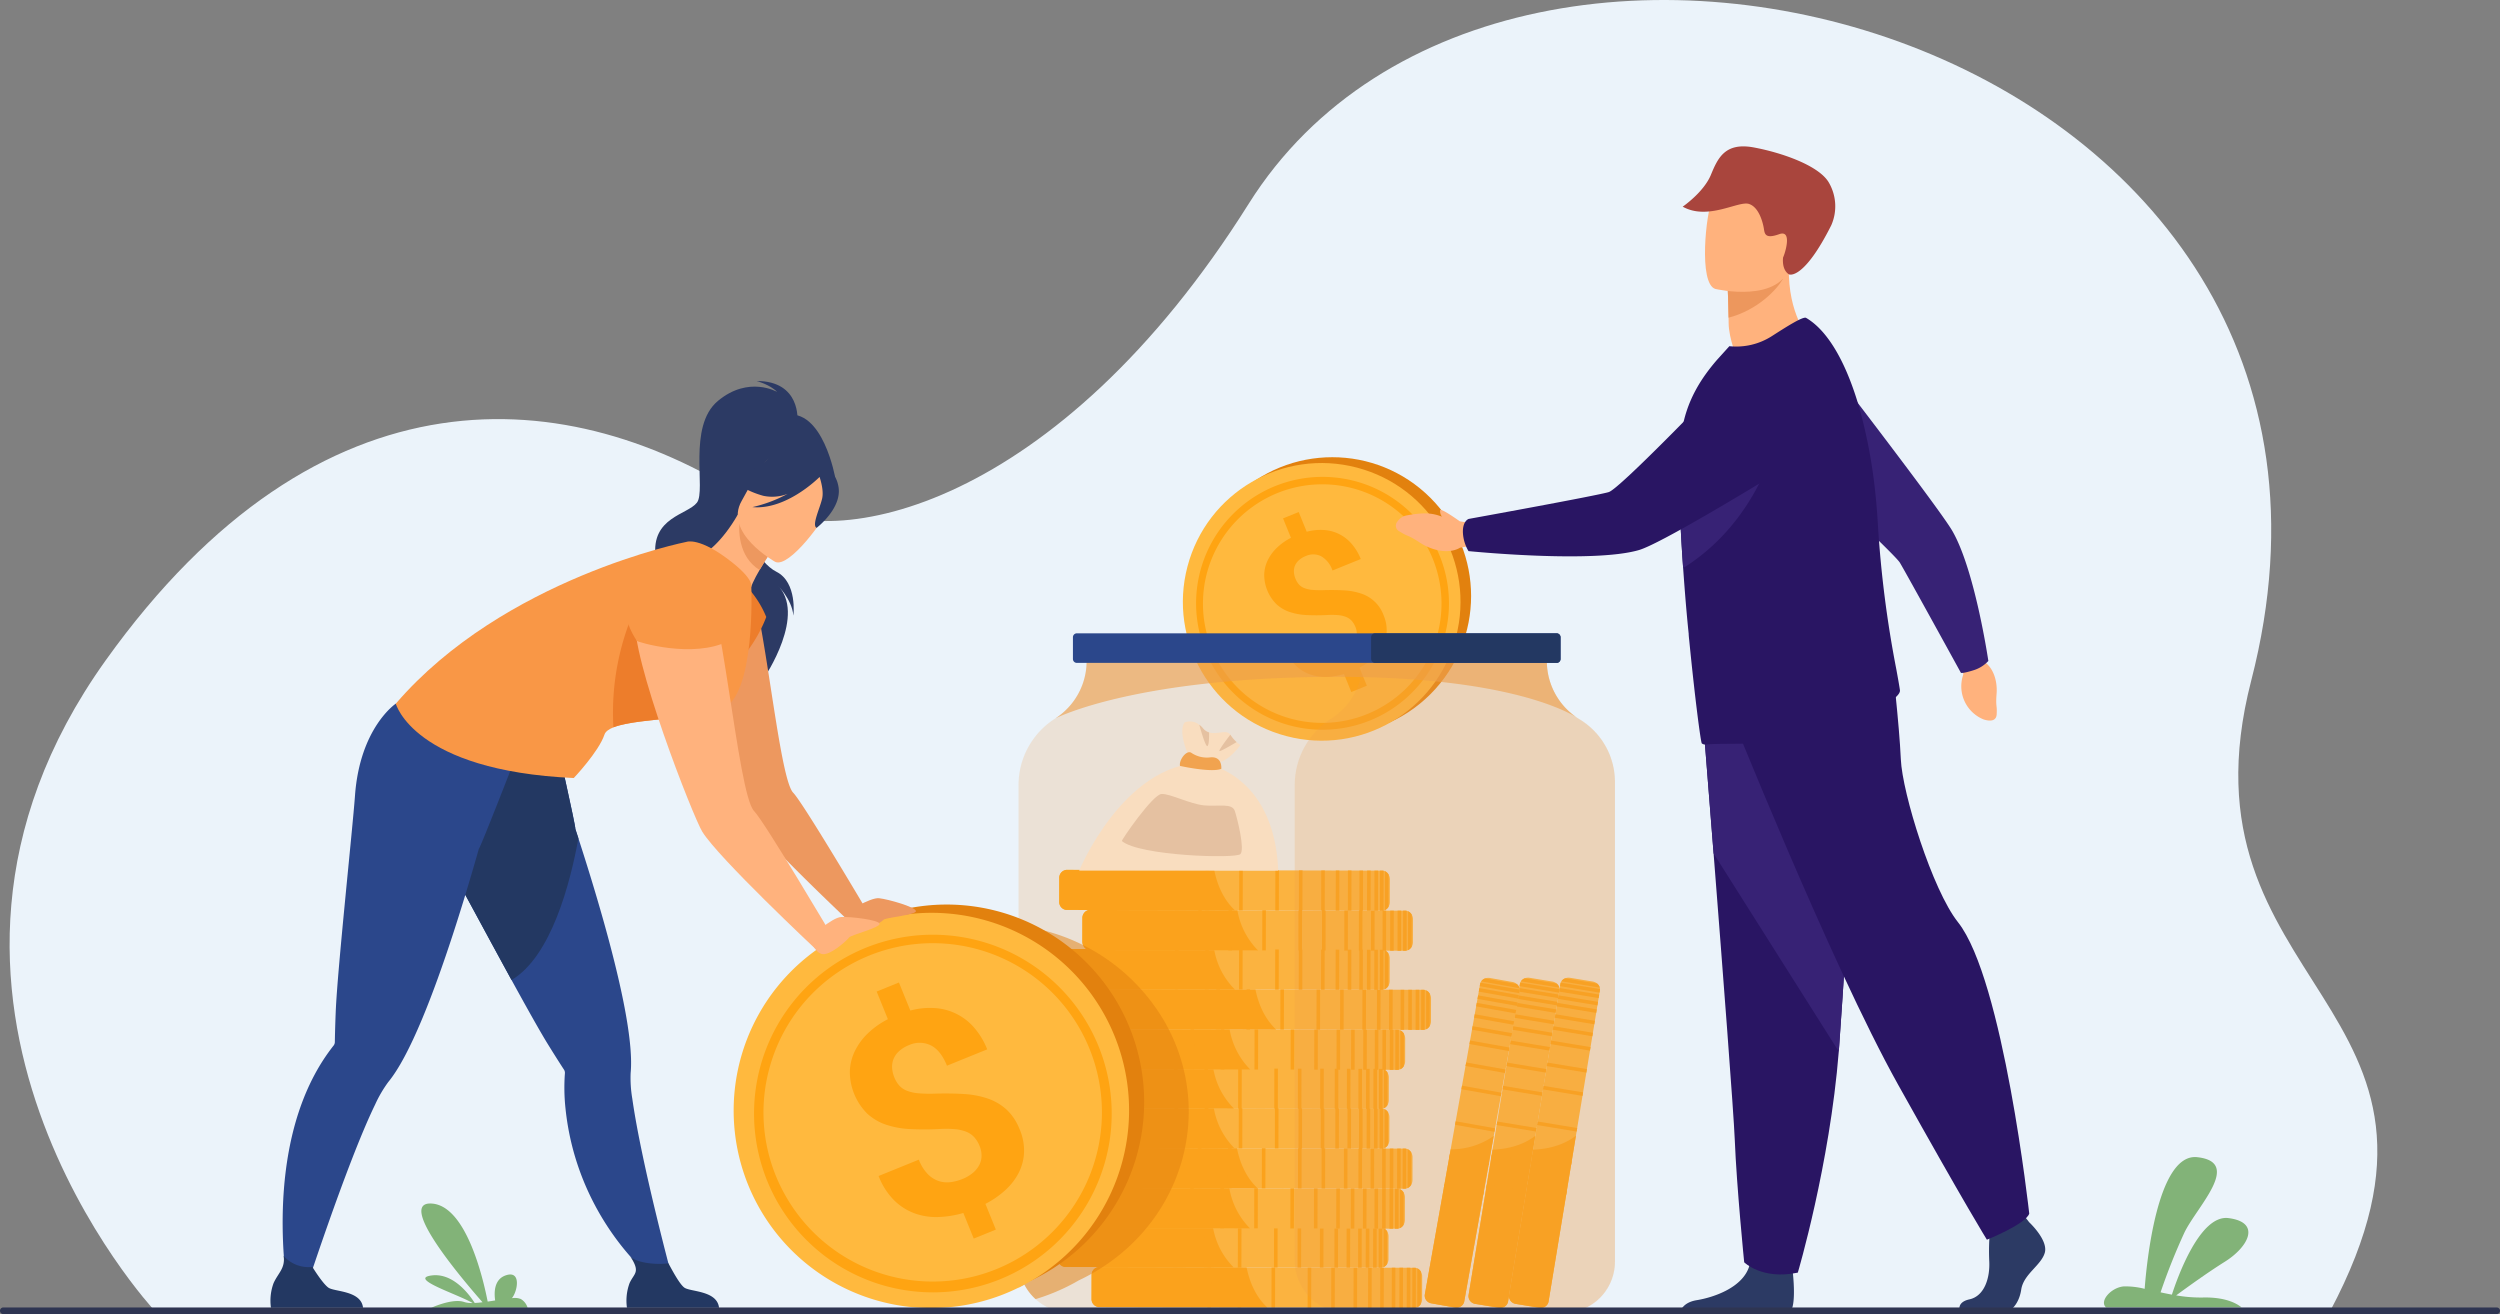 <svg xmlns="http://www.w3.org/2000/svg" width="726.727" height="381.994" viewBox="0 0 726.727 381.994"><rect x="0" y="0" width="726.727" height="381.994" fill="#808080" stroke="none"/><defs><style>.a{fill:#ebf3fa;}.b{fill:#ffb93e;}.c{fill:#ffa412;}.d{fill:#82b378;}.e,.s{fill:#e2810e;}.f{fill:#ffb27d;}.g{fill:#ed975d;}.h{fill:#a9453d;}.i{fill:#2c3a64;}.j{fill:#291563;}.k{fill:#372275;}.l,.m{fill:#ed9f4a;}.l{opacity:0.2;}.m{opacity:0.6;}.n{fill:#2b478b;}.o{fill:#233862;}.p{fill:#f9ddbf;}.q{fill:#f1a34f;}.r{fill:#e5c1a1;}.s{opacity:0.5;}.t{fill:#ed985f;}.u{fill:#ed7d2b;}.v{fill:#f99746;}.w{fill:#2e3552;}</style></defs><g transform="translate(-273.789 -142.209)"><path class="a" d="M325.94,523.289S241.377,432.5,311.639,334.2c62.341-87.216,135.025-81.254,188.352-45.861,22.713,15.074,88.2,1.858,143.93-86.888,76.006-121.025,339.471-47.623,291.434,138.577-23.247,90.108,70.75,93.382,22.855,183.454Z" transform="translate(-7.152 0)"/><g transform="translate(700.628 426.412)"><path class="b" d="M1812.516,1154.844l6.487,1.067a2.767,2.767,0,0,1,1.334.6,2.31,2.31,0,0,1,.766,1.181,1.9,1.9,0,0,1,.063.422,1.922,1.922,0,0,1-.024.393l-14.923,90.445a2.382,2.382,0,0,1-2.732,1.8l-.129-.018-6.487-1.067-.128-.024a2.378,2.378,0,0,1-2.01-2.576l14.923-90.446a1.9,1.9,0,0,1,.1-.379,1.877,1.877,0,0,1,.194-.379,2.32,2.32,0,0,1,1.105-.874A2.773,2.773,0,0,1,1812.516,1154.844Z" transform="translate(-1794.672 -1154.805)"/><path class="c" d="M1814.088,1318.449l-7.995,48.455a2.285,2.285,0,0,1-2.693,1.561l-.129-.019-6.487-1.067-.128-.024a2.283,2.283,0,0,1-2.049-2.341l7.013-42.5C1805.114,1322.388,1810.051,1321.575,1814.088,1318.449Z" transform="translate(-1794.586 -1272.52)"/><g transform="translate(5.182 0.184)"><rect class="c" width="1.042" height="11.64" transform="translate(8.177 11.473) rotate(-80.616)"/><rect class="c" width="1.042" height="11.64" transform="translate(7.603 14.955) rotate(-80.643)"/><rect class="c" width="1.042" height="11.64" transform="translate(6.914 19.126) rotate(-80.627)"/><rect class="c" width="1.042" height="11.64" transform="translate(5.859 25.522) rotate(-80.631)"/><rect class="c" width="1.042" height="11.64" transform="translate(4.743 32.286) rotate(-80.629)"/><rect class="c" width="1.042" height="11.64" transform="translate(3.032 42.656) rotate(-80.642)"/><rect class="c" width="1.042" height="11.64" transform="translate(1.43 52.361) rotate(-80.615)"/><rect class="c" width="1.042" height="11.64" transform="translate(0 61.032) rotate(-80.631)"/><rect class="c" width="1.042" height="11.64" transform="translate(8.723 8.163) rotate(-80.642)"/><rect class="c" width="1.042" height="11.64" transform="translate(9.084 5.974) rotate(-80.629)"/><rect class="c" width="1.042" height="11.64" transform="translate(9.433 3.862) rotate(-80.642)"/><path class="c" d="M1847.592,1160.945l11.486,1.888.106-.642a1.922,1.922,0,0,0,.024-.393l-11.406-1.875a1.919,1.919,0,0,0-.1.379Z" transform="translate(-1837.897 -1158.67)"/><path class="c" d="M1849.031,1156.333l11.149,1.833a2.313,2.313,0,0,0-.766-1.181l-9.278-1.526A2.321,2.321,0,0,0,1849.031,1156.333Z" transform="translate(-1838.932 -1155.46)"/></g></g><g transform="translate(712.396 426.412)"><path class="b" d="M1854.442,1154.844l6.487,1.067a2.769,2.769,0,0,1,1.334.6,2.314,2.314,0,0,1,.766,1.181,2,2,0,0,1,.038.814l-14.923,90.445a2.382,2.382,0,0,1-2.732,1.8l-.129-.018-6.487-1.067-.128-.024a2.379,2.379,0,0,1-2.011-2.576l14.923-90.446a1.912,1.912,0,0,1,.1-.379,1.872,1.872,0,0,1,.194-.379,2.319,2.319,0,0,1,1.105-.874A2.772,2.772,0,0,1,1854.442,1154.844Z" transform="translate(-1836.598 -1154.805)"/><path class="c" d="M1856.014,1318.449l-7.995,48.455a2.286,2.286,0,0,1-2.693,1.561l-.129-.019-6.486-1.067-.128-.024a2.283,2.283,0,0,1-2.049-2.341l7.013-42.5C1847.04,1322.388,1851.977,1321.575,1856.014,1318.449Z" transform="translate(-1836.512 -1272.52)"/><g transform="translate(5.182 0.184)"><rect class="c" width="1.042" height="11.64" transform="translate(8.177 11.473) rotate(-80.616)"/><rect class="c" width="1.042" height="11.64" transform="matrix(0.163, -0.987, 0.987, 0.163, 7.603, 14.955)"/><rect class="c" width="1.042" height="11.64" transform="translate(6.914 19.126) rotate(-80.627)"/><rect class="c" width="1.042" height="11.64" transform="translate(5.859 25.522) rotate(-80.629)"/><rect class="c" width="1.042" height="11.64" transform="translate(4.743 32.286) rotate(-80.629)"/><rect class="c" width="1.042" height="11.64" transform="translate(3.032 42.654) rotate(-80.627)"/><rect class="c" width="1.042" height="11.64" transform="translate(1.43 52.362) rotate(-80.629)"/><rect class="c" width="1.042" height="11.64" transform="translate(0 61.031) rotate(-80.629)"/><rect class="c" width="1.042" height="11.64" transform="translate(8.723 8.161) rotate(-80.627)"/><rect class="c" width="1.042" height="11.64" transform="matrix(0.163, -0.987, 0.987, 0.163, 9.084, 5.975)"/><rect class="c" width="1.042" height="11.64" transform="translate(9.433 3.862) rotate(-80.642)"/><path class="c" d="M1889.518,1160.945l11.486,1.888.106-.642a1.888,1.888,0,0,0,.024-.393l-11.406-1.875a1.9,1.9,0,0,0-.1.379Z" transform="translate(-1879.823 -1158.67)"/><path class="c" d="M1890.957,1156.333l11.149,1.833a2.314,2.314,0,0,0-.766-1.181l-9.278-1.526A2.32,2.32,0,0,0,1890.957,1156.333Z" transform="translate(-1880.859 -1155.46)"/></g></g><g transform="translate(581.31 395.078)"><g transform="translate(9.78 115.446)"><path class="b" d="M1500.424,1457.246l-.012,6.573a2.769,2.769,0,0,1-.383,1.414,2.314,2.314,0,0,1-1.042.945,1.877,1.877,0,0,1-.406.129,1.921,1.921,0,0,1-.391.04l-91.669-.218a2.383,2.383,0,0,1-2.211-2.408c0-.043,0-.087,0-.13l.012-6.574c0-.043,0-.086,0-.13a2.379,2.379,0,0,1,2.22-2.4l91.668.218a1.975,1.975,0,0,1,.8.173,2.314,2.314,0,0,1,1.039.951A2.762,2.762,0,0,1,1500.424,1457.246Z" transform="translate(-1404.308 -1454.489)"/><path class="c" d="M1455.394,1466.245l-49.11-.116a2.286,2.286,0,0,1-1.974-2.408c0-.044,0-.087,0-.13l.012-6.574c0-.043,0-.086,0-.13a2.282,2.282,0,0,1,1.982-2.4l43.079.1C1450.065,1458.019,1451.661,1462.762,1455.394,1466.245Z" transform="translate(-1404.308 -1454.488)"/><g transform="translate(33.671 0.076)"><rect class="c" width="11.64" height="1.042" transform="translate(50.229 11.759) rotate(-89.864)"/><rect class="c" width="11.64" height="1.042" transform="translate(46.702 11.751) rotate(-89.864)"/><rect class="c" width="11.64" height="1.042" transform="translate(42.471 11.741) rotate(-89.849)"/><rect class="c" width="11.64" height="1.042" transform="matrix(0.002, -1, 1, 0.002, 35.991, 11.726)"/><rect class="c" width="11.64" height="1.042" transform="translate(29.136 11.709) rotate(-89.864)"/><rect class="c" width="11.64" height="1.042" transform="translate(18.627 11.685) rotate(-89.864)"/><rect class="c" width="11.64" height="1.042" transform="translate(8.787 11.661) rotate(-89.864)"/><rect class="c" width="11.64" height="1.042" transform="matrix(0.003, -1, 1, 0.003, 0, 11.64)"/><rect class="c" width="11.64" height="1.042" transform="translate(53.586 11.768) rotate(-89.864)"/><rect class="c" width="11.64" height="1.042" transform="translate(55.805 11.773) rotate(-89.88)"/><rect class="c" width="11.64" height="1.042" transform="translate(57.945 11.778) rotate(-89.864)"/><path class="c" d="M1736.5,1455.26l-.021,11.64.651,0a1.914,1.914,0,0,0,.391-.04l.021-11.559a1.9,1.9,0,0,0-.391-.041Z" transform="translate(-1676.922 -1455.119)"/><path class="c" d="M1741.662,1455.881l-.021,11.3a2.311,2.311,0,0,0,1.042-.946l.017-9.4A2.312,2.312,0,0,0,1741.662,1455.881Z" transform="translate(-1680.634 -1455.566)"/></g></g><g transform="translate(0 103.782)"><path class="b" d="M1465.579,1415.69l-.012,6.573a2.771,2.771,0,0,1-.383,1.414,2.314,2.314,0,0,1-1.043.946,1.987,1.987,0,0,1-.8.169l-91.668-.218a2.382,2.382,0,0,1-2.211-2.408c0-.043,0-.087,0-.13l.012-6.574c0-.043,0-.087,0-.13a2.379,2.379,0,0,1,2.22-2.4l91.668.218c.059,0,.118,0,.175.009a.6.6,0,0,1,.075.009.8.8,0,0,1,.082.012l.059.011a1.89,1.89,0,0,1,.405.131l.057.027c.019.009.038.018.056.028l.112.062.063.041c.02.013.038.024.056.038.036.023.07.049.1.075s.077.063.114.1.057.052.086.08c0,0,0,0,0,.005l.056.058a2.3,2.3,0,0,1,.161.189q.024.03.044.059c.015.02.028.041.042.062.028.042.056.086.082.129A2.764,2.764,0,0,1,1465.579,1415.69Z" transform="translate(-1369.463 -1412.933)"/><path class="c" d="M1420.548,1424.689l-49.11-.117a2.284,2.284,0,0,1-1.973-2.408c0-.044,0-.087,0-.13l.012-6.574c0-.043,0-.087,0-.13a2.282,2.282,0,0,1,1.982-2.4l43.078.1c.02.095.039.19.06.287A21.534,21.534,0,0,0,1420.548,1424.689Z" transform="translate(-1369.463 -1412.932)"/><g transform="translate(33.674 0.075)"><rect class="c" width="11.64" height="1.042" transform="translate(50.226 11.759) rotate(-89.866)"/><rect class="c" width="11.64" height="1.042" transform="matrix(0.002, -1, 1, 0.002, 46.7, 11.751)"/><rect class="c" width="11.64" height="1.042" transform="translate(42.47 11.741) rotate(-89.864)"/><rect class="c" width="11.64" height="1.042" transform="translate(35.988 11.725) rotate(-89.864)"/><rect class="c" width="11.64" height="1.042" transform="matrix(0.002, -1, 1, 0.002, 29.134, 11.709)"/><rect class="c" width="11.64" height="1.042" transform="translate(18.623 11.684) rotate(-89.85)"/><rect class="c" width="11.64" height="1.042" transform="translate(8.785 11.661) rotate(-89.864)"/><rect class="c" width="11.64" height="1.042" transform="matrix(0.002, -1, 1, 0.002, 0, 11.64)"/><rect class="c" width="11.64" height="1.042" transform="matrix(0.002, -1, 1, 0.002, 53.583, 11.767)"/><rect class="c" width="11.64" height="1.042" transform="translate(55.801 11.773) rotate(-89.864)"/><rect class="c" width="11.64" height="1.042" transform="translate(57.942 11.778) rotate(-89.864)"/><path class="c" d="M1701.657,1413.7l-.021,11.641h.651a1.891,1.891,0,0,0,.391-.04l.021-11.559a1.9,1.9,0,0,0-.391-.042Z" transform="translate(-1642.08 -1413.561)"/><path class="c" d="M1706.817,1414.324l-.021,11.3a2.315,2.315,0,0,0,1.043-.946l.017-9.4A2.312,2.312,0,0,0,1706.817,1414.324Z" transform="translate(-1645.792 -1414.009)"/></g></g><path class="b" d="M1482.527,1375.279l-.012,6.574a2.765,2.765,0,0,1-.383,1.413,2.311,2.311,0,0,1-1.042.946,1.887,1.887,0,0,1-.406.129,1.919,1.919,0,0,1-.392.04l-91.668-.218a1.98,1.98,0,0,1-1.022-.289,2.576,2.576,0,0,1-1.182-2.006c0-.038-.006-.075-.007-.113s0-.087,0-.13l.012-6.574c0-.043,0-.087,0-.13a2.379,2.379,0,0,1,2.22-2.4l91.668.218a1.977,1.977,0,0,1,.391.042,1.876,1.876,0,0,1,.406.131,2.316,2.316,0,0,1,1.039.951A2.766,2.766,0,0,1,1482.527,1375.279Z" transform="translate(-1381.655 -1280.082)"/><path class="c" d="M1437.5,1384.279l-49.11-.116a1.632,1.632,0,0,1-.912-.289,2.636,2.636,0,0,1-1.054-2.005c0-.038-.006-.075-.007-.113s0-.087,0-.13l.012-6.574c0-.043,0-.087,0-.13a2.282,2.282,0,0,1,1.982-2.4l43.079.1a21.915,21.915,0,0,0,5.709,11.367Q1437.345,1384.136,1437.5,1384.279Z" transform="translate(-1381.655 -1280.082)"/><path class="b" d="M1490.426,1333.824l-.012,6.574a2.765,2.765,0,0,1-.383,1.413,2.31,2.31,0,0,1-1.042.946,1.882,1.882,0,0,1-.406.129,1.918,1.918,0,0,1-.391.04l-91.668-.218a2.382,2.382,0,0,1-2.211-2.408c0-.043,0-.087,0-.13l.012-6.574c0-.043,0-.086,0-.13a2.426,2.426,0,0,1,1.957-2.38,1.806,1.806,0,0,1,.263-.018l91.668.218a1.921,1.921,0,0,1,.391.041,1.889,1.889,0,0,1,.406.131,2.315,2.315,0,0,1,1.039.951A2.767,2.767,0,0,1,1490.426,1333.824Z" transform="translate(-1387.336 -1250.262)"/><path class="c" d="M1445.4,1342.822l-49.11-.116a2.286,2.286,0,0,1-1.974-2.408c0-.043,0-.087,0-.131l.012-6.573c0-.043,0-.086,0-.13a2.37,2.37,0,0,1,1.748-2.381,1.462,1.462,0,0,1,.234-.018l43.079.1c0,.006,0,.013,0,.019C1440.074,1334.611,1441.669,1339.345,1445.4,1342.822Z" transform="translate(-1387.336 -1250.26)"/><path class="b" d="M1466.49,1292.359l-.012,6.574a2.765,2.765,0,0,1-.383,1.413,2.308,2.308,0,0,1-1.043.946,1.9,1.9,0,0,1-.406.13c-.043.008-.086.016-.129.022l-.072.008c-.023,0-.048,0-.072.006s-.078,0-.118,0l-91.668-.218a2.382,2.382,0,0,1-2.211-2.408c0-.043,0-.087,0-.13l.012-6.573c0-.044,0-.087,0-.13s0-.071.006-.106a2.471,2.471,0,0,1,1.667-2.214c.022-.007.045-.013.067-.018a1.943,1.943,0,0,1,.48-.059l91.668.218c.068,0,.134,0,.2.01l.089.012h0c.034.005.068.013.1.02a1.867,1.867,0,0,1,.406.131,2.314,2.314,0,0,1,1.039.951A2.767,2.767,0,0,1,1466.49,1292.359Z" transform="translate(-1370.118 -1220.435)"/><path class="c" d="M1421.459,1301.358l-49.11-.116a2.285,2.285,0,0,1-1.973-2.408c0-.043,0-.087,0-.13l.012-6.573c0-.044,0-.087,0-.13s0-.071.006-.106a2.423,2.423,0,0,1,1.54-2.23.686.686,0,0,1,.085-.022,1.529,1.529,0,0,1,.351-.04l43.079.1c0,.028.011.055.017.083a21.663,21.663,0,0,0,5.973,11.554Z" transform="translate(-1370.118 -1220.434)"/><path class="b" d="M1465.879,1251.178l-.012,6.574a2.763,2.763,0,0,1-.383,1.413,2.313,2.313,0,0,1-1.043.946,1.843,1.843,0,0,1-.316.108h0c-.03.008-.058.015-.087.021a1.888,1.888,0,0,1-.391.04l-91.668-.217a1.759,1.759,0,0,1-.287-.023.941.941,0,0,1-.109-.02,2.455,2.455,0,0,1-1.815-2.365c0-.044,0-.087,0-.13l.012-6.574c0-.044,0-.087,0-.13a2.379,2.379,0,0,1,2.22-2.4l91.668.218c.059,0,.118,0,.175.009l.075.009c.027,0,.055.007.083.013s.039.007.059.011a1.858,1.858,0,0,1,.406.131l.058.027.056.028c.038.02.075.041.111.062s.081.051.12.079.07.049.1.076.077.063.113.1.057.052.086.08a.015.015,0,0,1,0,.005c.019.018.038.038.056.058a2.339,2.339,0,0,1,.161.189c.016.019.03.039.044.059l.043.062c.028.042.056.086.082.129A2.764,2.764,0,0,1,1465.879,1251.178Z" transform="translate(-1369.679 -1190.813)"/><path class="c" d="M1420.848,1260.177l-49.11-.116c-.039,0-.078,0-.116,0a1.252,1.252,0,0,1-.127-.016,2.373,2.373,0,0,1-1.73-2.387c0-.044,0-.087,0-.13l.012-6.573c0-.044,0-.087,0-.13a2.281,2.281,0,0,1,1.982-2.4l43.078.1c.019.1.039.19.059.287a21.607,21.607,0,0,0,5.864,11.285Z" transform="translate(-1369.679 -1190.811)"/><path class="b" d="M1482.827,1210.768l-.012,6.574a2.769,2.769,0,0,1-.383,1.413,2.312,2.312,0,0,1-1.043.946,1.976,1.976,0,0,1-.8.169l-91.668-.218a1.982,1.982,0,0,1-1.022-.289,2.577,2.577,0,0,1-1.182-2.005c0-.037-.006-.075-.007-.114s0-.086,0-.13l.012-6.573c0-.044,0-.087,0-.13a2.379,2.379,0,0,1,2.22-2.4l91.668.217a1.914,1.914,0,0,1,.391.042,1.859,1.859,0,0,1,.406.131,2.313,2.313,0,0,1,1.039.951A2.772,2.772,0,0,1,1482.827,1210.768Z" transform="translate(-1381.87 -1161.744)"/><path class="c" d="M1437.8,1219.766l-49.11-.116a1.629,1.629,0,0,1-.912-.29,2.635,2.635,0,0,1-1.055-2c0-.038-.006-.075-.007-.114s0-.087,0-.13l.012-6.573c0-.043,0-.087,0-.13a2.283,2.283,0,0,1,1.982-2.4l43.079.1a21.919,21.919,0,0,0,5.708,11.367Q1437.645,1219.623,1437.8,1219.766Z" transform="translate(-1381.87 -1161.742)"/><path class="b" d="M1509.593,1169.357l-.012,6.574a2.765,2.765,0,0,1-.383,1.414,2.31,2.31,0,0,1-1.043.945,1.974,1.974,0,0,1-.8.169l-91.668-.218a2.382,2.382,0,0,1-2.211-2.408c0-.043,0-.087,0-.13l.012-6.574c0-.043,0-.087,0-.13a2.428,2.428,0,0,1,1.958-2.38,1.853,1.853,0,0,1,.262-.018l91.668.218a1.981,1.981,0,0,1,.8.172,2.315,2.315,0,0,1,1.039.951A2.767,2.767,0,0,1,1509.593,1169.357Z" transform="translate(-1401.124 -1131.956)"/><path class="c" d="M1464.563,1178.356l-49.11-.117a2.286,2.286,0,0,1-1.973-2.408c0-.043,0-.086,0-.13l.012-6.573c0-.043,0-.087,0-.13a2.371,2.371,0,0,1,1.748-2.381,1.415,1.415,0,0,1,.234-.017l43.079.1c0,.006,0,.013,0,.018C1459.24,1170.146,1460.836,1174.878,1464.563,1178.356Z" transform="translate(-1401.124 -1131.955)"/><path class="b" d="M1466.789,1127.847l-.012,6.574a2.767,2.767,0,0,1-.383,1.413,2.312,2.312,0,0,1-1.043.946,1.867,1.867,0,0,1-.406.129c-.043.008-.086.017-.128.022s-.069.008-.1.011l-.051,0-.108,0-91.668-.218a2.382,2.382,0,0,1-2.211-2.408c0-.043,0-.087,0-.13l.012-6.574c0-.043,0-.087,0-.13a2.379,2.379,0,0,1,2.22-2.4l91.668.218c.039,0,.079,0,.118,0a1.909,1.909,0,0,1,.273.037,1.871,1.871,0,0,1,.406.131,1.923,1.923,0,0,1,.192.1c.039.022.077.045.114.07a.034.034,0,0,1,.012.008c.038.026.074.052.111.08a.11.11,0,0,1,.019.014,1.134,1.134,0,0,1,.1.083,1.99,1.99,0,0,1,.22.221c.022.024.043.049.062.074a.1.1,0,0,1,.011.014.551.551,0,0,1,.038.048l.007.01c.022.029.044.06.065.093s.06.089.088.137A2.765,2.765,0,0,1,1466.789,1127.847Z" transform="translate(-1370.333 -1102.097)"/><path class="c" d="M1421.758,1136.845l-49.11-.116a2.285,2.285,0,0,1-1.973-2.408c0-.043,0-.087,0-.13l.012-6.574c0-.043,0-.087,0-.13a2.283,2.283,0,0,1,1.982-2.4l43.079.1c.017.088.035.178.056.269a21.552,21.552,0,0,0,5.934,11.367Z" transform="translate(-1370.333 -1102.094)"/><path class="b" d="M1490.875,1087.388l-.012,6.574a2.765,2.765,0,0,1-.383,1.413,2.313,2.313,0,0,1-1.042.946,1.854,1.854,0,0,1-.406.129,1.887,1.887,0,0,1-.392.04l-91.668-.218a1.974,1.974,0,0,1-.99-.271,2.568,2.568,0,0,1-1.215-2.034c0-.034,0-.069-.005-.1s0-.087,0-.13l.012-6.573c0-.044,0-.087,0-.13a2.427,2.427,0,0,1,1.958-2.38,1.771,1.771,0,0,1,.263-.018l91.668.218a1.9,1.9,0,0,1,.391.041,1.914,1.914,0,0,1,.406.131,2.32,2.32,0,0,1,1.039.951A2.765,2.765,0,0,1,1490.875,1087.388Z" transform="translate(-1387.659 -1072.993)"/><path class="c" d="M1445.845,1096.387l-49.11-.117a1.614,1.614,0,0,1-.884-.271,2.625,2.625,0,0,1-1.084-2.033c0-.034,0-.069-.005-.1s0-.086,0-.13l.012-6.573c0-.044,0-.087,0-.13a2.371,2.371,0,0,1,1.748-2.381,1.41,1.41,0,0,1,.234-.017l43.079.1c0,.006,0,.013,0,.019a21.886,21.886,0,0,0,5.725,11.367C1445.655,1096.209,1445.749,1096.3,1445.845,1096.387Z" transform="translate(-1387.659 -1072.992)"/><path class="b" d="M1466.938,1045.922l-.012,6.574a2.766,2.766,0,0,1-.383,1.413,2.311,2.311,0,0,1-1.043.946,1.872,1.872,0,0,1-.406.129c-.043.008-.086.016-.129.022l-.073.008c-.023,0-.048,0-.072.005s-.078,0-.118,0l-91.669-.218a2.382,2.382,0,0,1-2.211-2.408c0-.044,0-.087,0-.13l.012-6.573c0-.043,0-.087,0-.131a2.379,2.379,0,0,1,2.22-2.4l91.668.218a1.917,1.917,0,0,1,.391.042,1.858,1.858,0,0,1,.406.131,2.313,2.313,0,0,1,1.039.95A2.767,2.767,0,0,1,1466.938,1045.922Z" transform="translate(-1370.44 -1043.165)"/><path class="c" d="M1421.908,1054.921l-49.11-.116a2.286,2.286,0,0,1-1.973-2.408c0-.044,0-.087,0-.131l.012-6.573c0-.043,0-.087,0-.131a2.282,2.282,0,0,1,1.982-2.4l43.079.1c.681,3.423,2.271,8.155,5.99,11.637Z" transform="translate(-1370.44 -1043.164)"/><g transform="translate(33.76 0.076)"><rect class="c" width="11.64" height="1.042" transform="translate(54.898 104.2) rotate(-89.864)"/><rect class="c" width="11.64" height="1.042" transform="translate(51.372 104.191) rotate(-89.88)"/><rect class="c" width="11.64" height="1.042" transform="matrix(0.002, -1, 1, 0.002, 47.143, 104.181)"/><rect class="c" width="11.64" height="1.042" transform="translate(40.659 104.166) rotate(-89.864)"/><rect class="c" width="11.64" height="1.042" transform="translate(33.804 104.149) rotate(-89.864)"/><rect class="c" width="11.64" height="1.042" transform="translate(23.295 104.124) rotate(-89.864)"/><rect class="c" width="11.64" height="1.042" transform="translate(13.458 104.101) rotate(-89.88)"/><rect class="c" width="11.64" height="1.042" transform="translate(4.67 104.08) rotate(-89.864)"/><rect class="c" width="11.64" height="1.042" transform="translate(58.254 104.207) rotate(-89.864)"/><rect class="c" width="11.64" height="1.042" transform="translate(60.474 104.213) rotate(-89.88)"/><rect class="c" width="11.64" height="1.042" transform="translate(62.614 104.218) rotate(-89.864)"/><path class="c" d="M1718.607,1373.292l-.021,11.64.651,0a1.924,1.924,0,0,0,.391-.04l.021-11.559a1.942,1.942,0,0,0-.391-.042Z" transform="translate(-1654.358 -1280.711)"/><path class="c" d="M1723.766,1373.913l-.02,11.3a2.313,2.313,0,0,0,1.043-.945l.017-9.4A2.316,2.316,0,0,0,1723.766,1373.913Z" transform="translate(-1658.07 -1281.158)"/><rect class="c" width="11.64" height="1.042" transform="translate(25.512 92.489) rotate(-89.864)"/><rect class="c" width="11.64" height="1.042" transform="matrix(0.002, -1, 1, 0.002, 15.673, 92.465)"/><rect class="c" width="11.64" height="1.042" transform="translate(6.887 92.445) rotate(-89.864)"/><path class="c" d="M1703.9,1254.926l.021-11.641-.914,0c.048-.006.1-.013.145-.022l.021-11.559q-.1-.02-.193-.031l.021-11.28h.406l-.02,11.182a2.311,2.311,0,0,0,1.042-.946l.017-9.4a2.361,2.361,0,0,0-.825-.833h.364l.021-11.64-1.042,0-.02,11.385a1.884,1.884,0,0,0-.333-.032l-.651,0-.021,11.641h.193l-.021,11.557.651,0c.04,0,.079,0,.118-.006l-.021,11.629Z" transform="translate(-1642.38 -1162.352)"/><rect class="c" width="11.64" height="1.042" transform="translate(62.689 92.577) rotate(-89.864)"/><rect class="c" width="11.64" height="1.042" transform="translate(64.829 92.582) rotate(-89.85)"/><path class="c" d="M1726.505,1331.836l-.021,11.641h.651a1.91,1.91,0,0,0,.391-.04l.021-11.559a1.9,1.9,0,0,0-.391-.042Z" transform="translate(-1660.039 -1250.891)"/><path class="c" d="M1731.665,1332.457l-.021,11.3a2.31,2.31,0,0,0,1.042-.946l.017-9.4A2.318,2.318,0,0,0,1731.665,1332.457Z" transform="translate(-1663.751 -1251.337)"/><path class="c" d="M1667.7,1272.315l.021-11.64h-.192l.021-11.557-1.042,0-.021,11.64h.193l-.021,11.539-1.016,0-.021,11.64,1.042,0,.021-11.622Z" transform="translate(-1616.256 -1191.386)"/><path class="c" d="M1642.305,1260.609h-.193l.021-11.557-1.042,0-.021,11.64h.193l-.021,11.557h.257l-.021,11.622,1.042,0,.021-11.64h-.257Z" transform="translate(-1598.598 -1191.339)"/><path class="c" d="M1707.728,1290.991l-.021,11.3a2.312,2.312,0,0,0,1.043-.946l.017-9.4A2.315,2.315,0,0,0,1707.728,1290.991Z" transform="translate(-1646.532 -1221.509)"/><path class="c" d="M1619.037,1249l-1.042,0-.021,11.64h.193l-.021,11.539h-.116l-.021,11.64,1.042,0,.021-11.622h.115l.021-11.64h-.193Z" transform="translate(-1581.984 -1191.3)"/><path class="c" d="M1594.613,1248.938l-1.042,0-.021,11.64h.193l-.021,11.557,1.042,0,.021-11.64h-.193Z" transform="translate(-1564.415 -1191.258)"/><path class="c" d="M1557.171,1248.85l-1.042,0-.021,11.64h.193l-.021,11.557,1.042,0,.021-11.64h-.193Z" transform="translate(-1537.482 -1191.194)"/><path class="c" d="M1522.114,1248.766l-1.042,0-.021,11.64h.193l-.021,11.557,1.042,0,.021-11.64h-.193Z" transform="translate(-1512.265 -1191.134)"/><path class="c" d="M1490.809,1248.692l-1.042,0-.021,11.64h.193l-.021,11.557,1.042,0,.021-11.64h-.193Z" transform="translate(-1489.746 -1191.081)"/><path class="c" d="M1681.727,1249.146l-1.042,0-.021,11.64h.193l-.021,11.539h-.144l-.021,11.64,1.042,0,.021-11.622h.145l.021-11.64h-.193Z" transform="translate(-1627.079 -1191.407)"/><path class="c" d="M1687.533,1220.062l-.838,0,.021-11.353-1.042,0-.021,11.64.838,0-.021,11.353h.193l-.021,11.557,1.042,0,.021-11.64h-.193Z" transform="translate(-1630.668 -1162.318)"/><rect class="c" width="11.64" height="1.042" transform="translate(51.455 58.018) rotate(-89.864)"/><path class="c" d="M1656.667,1219.992h-.507l-.021,11.64h.192l-.021,11.557,1.042,0,.021-11.64h-.193l.021-11.27h.507l.021-11.64-1.042,0Z" transform="translate(-1609.438 -1162.271)"/><rect class="c" width="11.64" height="1.042" transform="translate(40.742 57.993) rotate(-89.849)"/><rect class="c" width="11.64" height="1.042" transform="translate(33.888 57.976) rotate(-89.864)"/><rect class="c" width="11.64" height="1.042" transform="translate(23.38 57.951) rotate(-89.866)"/><rect class="c" width="11.64" height="1.042" transform="matrix(0.002, -1, 1, 0.002, 13.541, 57.928)"/><rect class="c" width="11.64" height="1.042" transform="translate(4.754 57.907) rotate(-89.864)"/><path class="c" d="M1694.476,1220.086h-.377l-.021,11.64h.193l-.021,11.539-.977,0-.021,11.64,1.042,0,.021-11.622.977,0,.021-11.64h-.193l.02-11.27h.377l.021-11.64-1.042,0Z" transform="translate(-1636.134 -1162.338)"/><rect class="c" width="11.64" height="1.042" transform="translate(62.698 58.045) rotate(-89.864)"/><path class="c" d="M1719.927,1220.383l.021-11.559a1.927,1.927,0,0,0-.391-.042l-.651,0-.021,11.64.651,0A1.9,1.9,0,0,0,1719.927,1220.383Z" transform="translate(-1654.573 -1162.373)"/><path class="c" d="M1725.088,1219.755l.017-9.4a2.316,2.316,0,0,0-1.039-.951l-.021,11.3A2.312,2.312,0,0,0,1725.088,1219.755Z" transform="translate(-1658.285 -1162.82)"/><rect class="c" width="11.64" height="1.042" transform="translate(62.494 46.404) rotate(-89.864)"/><rect class="c" width="11.64" height="1.042" transform="translate(48.256 46.37) rotate(-89.864)"/><rect class="c" width="11.64" height="1.042" transform="translate(41.401 46.354) rotate(-89.864)"/><rect class="c" width="11.64" height="1.042" transform="translate(30.892 46.329) rotate(-89.864)"/><rect class="c" width="11.64" height="1.042" transform="translate(21.053 46.305) rotate(-89.864)"/><rect class="c" width="11.64" height="1.042" transform="translate(12.268 46.285) rotate(-89.88)"/><rect class="c" width="11.64" height="1.042" transform="translate(65.851 46.412) rotate(-89.864)"/><rect class="c" width="11.64" height="1.042" transform="translate(68.069 46.417) rotate(-89.864)"/><rect class="c" width="11.64" height="1.042" transform="matrix(0.002, -1, 1, 0.002, 70.211, 46.422)"/><path class="c" d="M1745.673,1167.371l-.021,11.64.651,0a1.915,1.915,0,0,0,.391-.04l.021-11.559a1.95,1.95,0,0,0-.391-.041Z" transform="translate(-1673.827 -1132.586)"/><path class="c" d="M1750.833,1167.991l-.02,11.3a2.318,2.318,0,0,0,1.042-.946l.017-9.4A2.316,2.316,0,0,0,1750.833,1167.991Z" transform="translate(-1677.54 -1133.032)"/><path class="c" d="M1667.063,1078.492l1.042,0,.021-11.64-1.016,0,.021-11.354,1.016,0,.021-11.64-1.042,0-.021,11.622-1.016,0-.021,11.641,1.016,0Z" transform="translate(-1616.58 -1043.739)"/><rect class="c" width="11.64" height="1.042" transform="translate(46.952 34.744) rotate(-89.849)"/><rect class="c" width="11.64" height="1.042" transform="translate(29.387 34.703) rotate(-89.864)"/><rect class="c" width="11.64" height="1.042" transform="matrix(0.002, -1, 1, 0.002, 18.878, 34.678)"/><rect class="c" width="11.64" height="1.042" transform="translate(9.039 34.655) rotate(-89.864)"/><rect class="c" width="11.64" height="1.042" transform="translate(0.253 34.634) rotate(-89.866)"/><path class="c" d="M1681.259,1078.521l.922,0-.021,11.622,1.042,0,.021-11.64-.923,0,.021-11.622h-.144l.021-11.354h.144l.021-11.64-1.042,0-.021,11.622h-.144l-.021,11.64h.144Z" transform="translate(-1627.418 -1043.76)"/><rect class="c" width="11.64" height="1.042" transform="translate(56.058 34.767) rotate(-89.895)"/><path class="c" d="M1697.915,1067.193h.184l.021-11.64-.914,0c.049-.006.1-.012.145-.023l.021-11.559a1.891,1.891,0,0,0-.391-.042l-.651,0-.021,11.641h.651c.04,0,.079,0,.118-.006l-.021,11.366c-.039,0-.078-.006-.118-.007l-.651,0-.021,11.623h-.569l.021-11.623-.977,0,.021-11.354.977,0,.021-11.64-1.042,0-.021,11.622-.977,0-.021,11.64.977,0-.021,11.372.792,0-.021,11.622,1.042,0,.021-11.622h.428a1.9,1.9,0,0,0,.391-.04l.021-11.331h.406l-.02,11.2a2.312,2.312,0,0,0,1.042-.946l.017-9.4A2.351,2.351,0,0,0,1697.915,1067.193Z" transform="translate(-1636.457 -1043.786)"/><rect class="c" width="11.64" height="1.042" transform="translate(25.64 23.322) rotate(-89.88)"/><rect class="c" width="11.64" height="1.042" transform="translate(15.799 23.299) rotate(-89.864)"/><rect class="c" width="11.64" height="1.042" transform="translate(7.013 23.278) rotate(-89.864)"/><rect class="c" width="11.64" height="1.042" transform="matrix(0.002, -1, 1, 0.002, 62.815, 23.411)"/><rect class="c" width="11.64" height="1.042" transform="translate(64.956 23.416) rotate(-89.864)"/><path class="c" d="M1726.954,1085.4l-.021,11.641h.651a1.9,1.9,0,0,0,.391-.04l.021-11.559a1.885,1.885,0,0,0-.391-.042Z" transform="translate(-1660.362 -1073.621)"/><path class="c" d="M1733.135,1096.375l.017-9.4a2.319,2.319,0,0,0-1.039-.95l-.021,11.3A2.312,2.312,0,0,0,1733.135,1096.375Z" transform="translate(-1664.074 -1074.069)"/><rect class="c" width="11.64" height="1.042" transform="translate(46.995 11.751) rotate(-89.864)"/><path class="c" d="M1643.086,1043.8l-1.042,0-.021,11.64h.257l-.02,11.353H1642l-.021,11.64,1.042,0,.021-11.372h.257l.021-11.64h-.257Z" transform="translate(-1599.254 -1043.692)"/><path class="c" d="M1618.684,1055.359h-.116l-.021,11.64h.115l-.021,11.372,1.042,0,.021-11.64h-.115l.021-11.353h.115l.021-11.64-1.042,0Z" transform="translate(-1582.397 -1043.652)"/><rect class="c" width="11.64" height="1.042" transform="translate(29.429 11.71) rotate(-89.864)"/><rect class="c" width="11.64" height="1.042" transform="translate(18.92 11.684) rotate(-89.864)"/><rect class="c" width="11.64" height="1.042" transform="translate(9.079 11.661) rotate(-89.85)"/><rect class="c" width="11.64" height="1.042" transform="matrix(0.002, -1, 1, 0.002, 0.296, 11.64)"/><rect class="c" width="11.64" height="1.042" transform="translate(56.095 11.772) rotate(-89.849)"/><path class="c" d="M1708.177,1044.557l-.021,11.3a2.313,2.313,0,0,0,1.043-.946l.017-9.4A2.313,2.313,0,0,0,1708.177,1044.557Z" transform="translate(-1646.855 -1044.242)"/></g></g><g transform="translate(687.905 426.458)"><path class="b" d="M1768.373,1155.013l6.472,1.149a2.767,2.767,0,0,1,1.326.622,2.315,2.315,0,0,1,.751,1.19,1.875,1.875,0,0,1,.057.422,1.9,1.9,0,0,1-.029.392l-16.079,90.247a2.382,2.382,0,0,1-2.755,1.761l-.129-.02-6.472-1.15c-.043-.007-.085-.016-.128-.025a2.38,2.38,0,0,1-1.978-2.6l16.079-90.247c.011-.058.023-.115.039-.171a.722.722,0,0,1,.021-.072c.008-.026.017-.053.027-.079s.014-.037.021-.056a1.889,1.889,0,0,1,.2-.377c.011-.018.023-.034.036-.052s.025-.034.038-.051c.026-.033.053-.067.08-.1s.033-.038.051-.056.03-.033.047-.049c.03-.031.061-.06.093-.09s.076-.065.115-.095.061-.048.094-.071l.006,0,.066-.045a2.2,2.2,0,0,1,.214-.125l.066-.033.068-.031c.046-.02.094-.04.141-.058A2.768,2.768,0,0,1,1768.373,1155.013Z" transform="translate(-1749.344 -1154.968)"/><path class="c" d="M1769.353,1318.7l-8.614,48.349a2.284,2.284,0,0,1-2.713,1.526l-.129-.02-6.473-1.15-.128-.025a2.282,2.282,0,0,1-2.019-2.368l7.556-42.41.293-.009A21.529,21.529,0,0,0,1769.353,1318.7Z" transform="translate(-1749.253 -1272.743)"/><g transform="translate(5.585 0.172)"><rect class="c" width="1.042" height="11.64" transform="translate(8.81 11.432) rotate(-79.879)"/><rect class="c" width="1.042" height="11.64" transform="matrix(0.175, -0.985, 0.985, 0.175, 8.192, 14.907)"/><rect class="c" width="1.042" height="11.64" transform="translate(7.45 19.07) rotate(-79.896)"/><rect class="c" width="1.042" height="11.64" transform="translate(6.313 25.451) rotate(-79.896)"/><rect class="c" width="1.042" height="11.64" transform="matrix(0.175, -0.985, 0.985, 0.175, 5.11, 32.201)"/><rect class="c" width="1.042" height="11.641" transform="translate(3.267 42.546) rotate(-79.894)"/><rect class="c" width="1.042" height="11.64" transform="matrix(0.175, -0.985, 0.985, 0.175, 1.541, 52.234)"/><rect class="c" width="1.042" height="11.64" transform="translate(0 60.881) rotate(-79.882)"/><rect class="c" width="1.042" height="11.64" transform="translate(9.399 8.129) rotate(-79.896)"/><rect class="c" width="1.042" height="11.64" transform="translate(9.788 5.946) rotate(-79.894)"/><rect class="c" width="1.042" height="11.64" transform="translate(10.164 3.837) rotate(-79.896)"/><path class="c" d="M1806.369,1161l11.461,2.035.114-.641a1.9,1.9,0,0,0,.029-.392l-11.381-2.022a1.9,1.9,0,0,0-.109.378Z" transform="translate(-1795.924 -1158.746)"/><path class="c" d="M1807.873,1156.439l11.125,1.976a2.31,2.31,0,0,0-.751-1.191l-9.258-1.644A2.319,2.319,0,0,0,1807.873,1156.439Z" transform="translate(-1797.006 -1155.58)"/></g></g><path class="d" d="M2492.892,1384.3H2453.5c-2.111-1.79,1.461-5.857,5.193-6.13a22.992,22.992,0,0,1,6.012.712c.542-7.2,3.638-39.567,15.3-38.266,13.119,1.456,0,14.254-3.708,21.831a180.361,180.361,0,0,0-6.969,17.458c1.065.231,2.167.457,3.293.665,1.739-5.339,8.208-23.3,16.436-22.25,9.66,1.225,5.777,8.425-1.069,12.7-5.023,3.143-11.191,7.61-14.122,9.768a41.846,41.846,0,0,0,7.7.617C2488.321,1381.238,2491.615,1383.227,2492.892,1384.3Z" transform="translate(-1567.482 -862.022)"/><path class="d" d="M725.69,1417.594c-1.565-2.458-6.274-8.836-12.544-7.992-6.833.92,7.546,5.425,11.949,8.011a7.31,7.31,0,0,1-2.436-.285c-2.943-1.049-7.984.963-9.6,1.669h28.019a4.439,4.439,0,0,0-2-2.562,5,5,0,0,0-2.578-.23c1.666-1.964,2.823-8.238-1.815-6.623-3.388,1.18-3.379,5.013-3.046,7.281-.721.113-1.452.227-2.174.331-1.4-7.11-6.329-27.946-16.33-28.5-10.138-.563,8.6,21.609,14.835,28.7C727.172,1417.488,726.4,1417.561,725.69,1417.594Z" transform="translate(-313.913 -896.627)"/><g transform="translate(604.014 258.403)"><circle class="e" cx="40.349" cy="40.349" r="40.349" transform="translate(0 57.062) rotate(-45)"/><circle class="b" cx="40.349" cy="40.349" r="40.349" transform="translate(4.704 87.537) rotate(-75.284)"/><g transform="translate(17.43 22.4)"><path class="c" d="M1549.3,709.545a36.752,36.752,0,1,1,17.685-4.561A36.791,36.791,0,0,1,1549.3,709.545Zm-.111-71.342a34.673,34.673,0,1,0,9.656,1.378A34.726,34.726,0,0,0,1549.188,638.2Z" transform="translate(-1512.459 -636.01)"/></g><g transform="translate(37.268 32.646)"><path class="c" d="M1609.662,705.951a6.063,6.063,0,0,0-1.106-1.828,4.433,4.433,0,0,0-1.646-1.117,8.388,8.388,0,0,0-2.35-.523,22.092,22.092,0,0,0-3.205-.021,58.01,58.01,0,0,1-5.894.008,18.3,18.3,0,0,1-4.9-.888,10.77,10.77,0,0,1-3.847-2.253,12.148,12.148,0,0,1-3.575-8.52,10.212,10.212,0,0,1,.967-4.147,12.743,12.743,0,0,1,2.634-3.67,17.015,17.015,0,0,1,4.176-2.973l-2.3-5.654,4.55-1.848,2.328,5.732a15.26,15.26,0,0,1,4.962-.507,11.529,11.529,0,0,1,8.058,3.976,15.339,15.339,0,0,1,2.69,4.463l-8.219,3.337a7.472,7.472,0,0,0-3.333-4.171,5.192,5.192,0,0,0-4.406-.042,6.6,6.6,0,0,0-2.059,1.252,4.47,4.47,0,0,0-1.125,1.595,4.17,4.17,0,0,0-.286,1.825,6.122,6.122,0,0,0,.456,1.938,5.617,5.617,0,0,0,1,1.654,4.152,4.152,0,0,0,1.577,1.068,8.384,8.384,0,0,0,2.363.517,28.248,28.248,0,0,0,3.357.068q3.176-.089,5.878.075a18.508,18.508,0,0,1,4.9.92,10.394,10.394,0,0,1,6.551,6.342,11.108,11.108,0,0,1,.884,4.5,10.1,10.1,0,0,1-.991,4.126,12.314,12.314,0,0,1-2.689,3.616,18.383,18.383,0,0,1-4.221,2.945l2.135,5.257-4.522,1.836-2.124-5.231a20.587,20.587,0,0,1-4.982.823,13.058,13.058,0,0,1-4.839-.7,11.683,11.683,0,0,1-4.259-2.657,14.216,14.216,0,0,1-3.234-5.026l8.219-3.337a8.766,8.766,0,0,0,1.8,2.917,5.668,5.668,0,0,0,2.223,1.436,5.5,5.5,0,0,0,2.434.242,9.42,9.42,0,0,0,2.413-.626,7.873,7.873,0,0,0,2.207-1.3,5.239,5.239,0,0,0,1.306-1.639,4.179,4.179,0,0,0,.439-1.855A5.09,5.09,0,0,0,1609.662,705.951Z" transform="translate(-1583.137 -672.517)"/></g></g><g transform="translate(679.556 184.762)"><path class="f" d="M1738.1,673.648c-1.688-1.192-5.516-3.814-5.714-3.23a2.57,2.57,0,0,0,.52,1.877c-2.316-.865-4.666-1.432-10.226-.364a4.164,4.164,0,0,0-2.735,1.8,1.837,1.837,0,0,0,.64,2.868c2.837,1.764,2.014.707,5.957,3.276s8.77,3.224,11.654,1.422l3.87-.645.48-6.366S1740.336,674.023,1738.1,673.648Z" transform="translate(-1719.507 -564.659)"/><path class="f" d="M2086.8,439.675s-9.125,10.825-20.745,6.3c0,0-2.5-6.046-2.535-10.5,0-.549-.011-1.08-.02-1.586-.062-5.019-.231-7.835-.231-7.835l.012,0c.529-.22,17.763-7.3,17.749-6.709C2080.738,432.911,2086.8,439.675,2086.8,439.675Z" transform="translate(-1966.789 -384.085)"/><path class="g" d="M2079.3,430.632c-1.662,3.081-7.365,9.108-15.8,11.31-.062-5.019-.231-7.835-.231-7.835l.012,0C2063.762,433.977,2079.8,429.724,2079.3,430.632Z" transform="translate(-1966.789 -392.142)"/><path class="f" d="M2042.685,359.607s19.383,4.557,22.035-7.558,6.939-19.684-5.324-23.106-15.687.672-17.556,4.5S2037.711,358.11,2042.685,359.607Z" transform="translate(-1949.81 -318.164)"/><path class="h" d="M2047.436,331.008c.265.169,4.435,1.45,12.333-14.284a13.7,13.7,0,0,0-.805-12.534c-2.89-4.721-13.138-8.433-21.652-10.049s-10.559,3.175-12.563,7.991c-2.1,5.055-8.184,9.216-8.184,9.216,7.342,4.1,16.185-1.765,19.249-.8s4.146,5.793,4.375,7.341.583,2.834,4.436,1.452,1.742,5.459,1.125,6.767C2045.75,326.107,2045.227,329.592,2047.436,331.008Z" transform="translate(-1933.19 -293.821)"/><g transform="translate(82.472 148.809)"><path class="i" d="M2303.5,1428.379h11.736c2.46,0,5.194-2.464,5.878-6.974s5.742-6.973,6.837-10.665-4.513-8.89-4.513-8.89l-.938-1.2-.975-1.256-9.3,2.187s-.229,2.214-.373,5.033a64.246,64.246,0,0,0-.038,6.453c.273,4.924-1.379,10.224-5.752,11.182S2303.5,1428.379,2303.5,1428.379Z" transform="translate(-2221.8 -1237.901)"/><path class="i" d="M2013.35,1459.264h31.11a2.806,2.806,0,0,0,.661-.192c2.077-1.04,1.427-8.992,1.177-11.449-.048-.455-.082-.722-.082-.722s-10.939-8.75-12.445-2.05c-.048.209-.1.414-.161.616v0c-1.9,6.269-10.388,9.116-15.292,9.91C2014.571,1455.989,2013.6,1458.172,2013.35,1459.264Z" transform="translate(-2013.35 -1268.786)"/><path class="j" d="M2035.691,856.119s1.661,20.728,3.614,45.644c2.654,33.847,5.846,75.423,6.161,83.3.546,13.676,2.736,35.553,2.736,35.553s5.193,5.2,15.588,3.007c0,0,9.262-31.229,11.908-64.272.041-.541.082-1.087.123-1.633,2.461-33.638,6.288-104.469,6.288-104.469Z" transform="translate(-2029.421 -845.043)"/><path class="k" d="M2035.691,856.119s1.661,20.728,3.614,45.644l36.394,57.586c.041-.541.082-1.087.123-1.633,2.461-33.638,6.288-104.469,6.288-104.469Z" transform="translate(-2029.421 -845.043)"/><path class="j" d="M2062.723,837.553s29.946,75.069,49.636,110.348,25.843,45.124,25.843,45.124,11.281-4.513,12.307-7.589c0,0-7.53-68.107-20.716-84.71-7.45-9.382-16.2-37.535-16.614-47.38s-2.667-29.33-2.667-29.33Z" transform="translate(-2048.865 -824.016)"/></g><g transform="translate(112.242 56.79)"><path class="f" d="M2305.438,819.124l.316,4.828a10.4,10.4,0,0,0,5.737,12.977s3.819,1.54,3.974-1.433-.334-1.854-.023-6.041-1.336-8.143-4.1-9.476l-2.272-2.622Z" transform="translate(-2253.058 -727.207)"/><path class="k" d="M2175.28,591.592c-3.315,1.064-3.845.824-3.845.824s-16.133-29.371-17.767-32.06-34.253-32.937-34.253-32.937l8.382-31.258S2164.9,544.2,2168.9,551.1c6.62,11.392,10.5,37.849,10.5,37.849A9.706,9.706,0,0,1,2175.28,591.592Z" transform="translate(-2119.415 -496.16)"/></g><path class="j" d="M2013.069,521.777c.116,6.419.489,13.636.992,20.965q.047.652.092,1.3c.322,4.54.671,9.091,1.071,13.529.161,1.779.332,3.538.51,5.266l.028.233c.013.646.092,1.348.164,1.988,1.635,16.623,3.349,29.755,3.668,29.957a1.866,1.866,0,0,0,1.276.325c4.359-.548,17.365.441,28.013-1.875,8.986-1.9,16.722-5.488,24.921-10.334,1.088-.643,3.569-2.347,3.367-3.62-.2-1.4-.565-3.422-1.03-5.964a322.731,322.731,0,0,1-5.355-41.851q-.277-4.973-.8-9.81a148.9,148.9,0,0,0-4.342-23.429c-3.651-13.146-9.016-23.213-15.747-27.151-.879-.493-5.611,2.518-9.957,5.307a19.186,19.186,0,0,1-12.349,2.926l-3.617,4c-4.38,5.092-9.043,11.87-10.316,21.506q-.144,1.068-.247,2.272A141.362,141.362,0,0,0,2013.069,521.777Z" transform="translate(-1930.648 -421.456)"/><path class="k" d="M2013.069,595.289c.116,6.419.489,13.636.992,20.965q.047.652.092,1.3c24.9-15.586,28.736-44.106,28.736-44.106-12.25.537-21.981,3.353-29.482,7.38A141.361,141.361,0,0,0,2013.069,595.289Z" transform="translate(-1930.648 -494.969)"/><path class="j" d="M1788.95,564.1c-.256-3.693,1.656-4.308,1.656-4.308s37.543-6.8,40.734-7.808,30.481-29.393,30.481-29.393,10.46-11.8,19.025-9.192c7.443,2.264,10.352,8.069,11.343,13.6a16.292,16.292,0,0,1-7.566,16.724c-12.812,7.858-38.462,23.341-44.5,25.112-13.445,3.942-49.568.316-49.568.316A11.653,11.653,0,0,1,1788.95,564.1Z" transform="translate(-1769.443 -451.499)"/></g><path class="l" d="M1502.064,846.716V986.264a14.844,14.844,0,0,1-14.8,14.8H1343.822a15.064,15.064,0,0,1-10.186-3.967,15.244,15.244,0,0,1-3.241-4.21c-.045-.085-.087-.17-.13-.257a14.915,14.915,0,0,1-1.534-5.653c-.026-.344-.038-.691-.038-1.042V847.611a22.9,22.9,0,0,1,10.643-19.28l.017-.009a19.832,19.832,0,0,0,8.225-22.654h135.6a19.828,19.828,0,0,0,7.553,22.2s0,0,0,0c.342.238.691.467,1.047.682l0,0A21.282,21.282,0,0,1,1502.064,846.716Z" transform="translate(-758.826 -477.247)"/><path class="l" d="M1707.821,846.716V986.264a14.849,14.849,0,0,1-13.754,14.764c-.344.026-.693.038-1.044.038h-63.161a15.173,15.173,0,0,1-15.129-15.129V847.611a22.9,22.9,0,0,1,10.643-19.28,19.826,19.826,0,0,0,8.244-22.663h55.318a19.831,19.831,0,0,0,8.606,22.889A21.282,21.282,0,0,1,1707.821,846.716Z" transform="translate(-964.583 -477.247)"/><path class="m" d="M1518.053,827.871c-4.43-2.652-23.617-12.053-72.414-11.654-55.891.457-78.281,11.753-78.966,12.1a19.832,19.832,0,0,0,8.225-22.654h135.6a19.827,19.827,0,0,0,7.553,22.2Z" transform="translate(-786.146 -477.247)"/><path class="n" d="M1526.777,799.285v6.329a1.135,1.135,0,0,1-1.131,1.134h-139.48a1.136,1.136,0,0,1-1.134-1.134v-6.329a1.138,1.138,0,0,1,1.134-1.134h139.48A1.137,1.137,0,0,1,1526.777,799.285Z" transform="translate(-799.352 -471.84)"/><path class="o" d="M1748.943,799.285v6.329a1.135,1.135,0,0,1-1.131,1.134h-52.8a1.137,1.137,0,0,1-1.134-1.134v-6.329a1.139,1.139,0,0,1,1.134-1.134h52.8A1.137,1.137,0,0,1,1748.943,799.285Z" transform="translate(-1021.518 -471.84)"/><g transform="translate(587.498 351.932)"><path class="p" d="M1515.216,896.289s-3.6,5.061-6.891,5.132-8.31-2.346-8.31-2.346-3.026-6.744-.974-9.383a4.406,4.406,0,0,1,4.211.692,6.454,6.454,0,0,1,1.114,1.067,3.535,3.535,0,0,0,1.73,1.173c2.352.716,5.143-.967,6.187.657a11.041,11.041,0,0,0,1.818,2.152A8.3,8.3,0,0,0,1515.216,896.289Z" transform="translate(-1468.348 -889.436)"/><path class="p" d="M1391.512,963.51s12.707-30.789,35.579-31.375c0,0,21.113,2.346,22.286,31.375Z" transform="translate(-1391.512 -920.151)"/><path class="q" d="M1495.836,925.271s9.168,2.039,12,.84c0,0,.427-3.833-3.433-3.3a8.1,8.1,0,0,1-5.376-1.417C1497.591,920.669,1495.456,923.667,1495.836,925.271Z" transform="translate(-1466.524 -912.347)"/><path class="r" d="M1518.26,899.009c-.587.44-2.387-6.2-2.387-6.2a6.435,6.435,0,0,1,1.114,1.067,3.535,3.535,0,0,0,1.73,1.173C1518.723,895.244,1518.829,898.581,1518.26,899.009Z" transform="translate(-1480.969 -891.863)"/><path class="r" d="M1541.7,905.284c-.129.076-4.369,2.616-4.944,2.616s3.126-4.768,3.126-4.768A11.04,11.04,0,0,0,1541.7,905.284Z" transform="translate(-1495.944 -899.288)"/><path class="r" d="M1435.729,978.2c-.235-.2,8.992-13.586,11.534-13.684s8.251,2.932,12.385,3.323,8.141-.782,8.923,1.661,2.932,11.107,1.613,12.493S1440.8,982.535,1435.729,978.2Z" transform="translate(-1423.315 -943.442)"/></g><g transform="translate(352.409 252.96)"><path class="s" d="M1348.464,1202.75c-.735.386-1.475.752-2.221,1.106-.709.41-1.431.813-2.166,1.2a59.135,59.135,0,0,1-10.44,4.274,15.243,15.243,0,0,1-3.241-4.21c-.566.3-1.131.592-1.7.875V1100.7a59.916,59.916,0,0,1,7.734,1.556,56.826,56.826,0,0,1,34.6,26.206C1386.326,1154.911,1376.225,1188.17,1348.464,1202.75Z" transform="translate(-1111.235 -942.435)"/><g transform="translate(134.779 152.181)"><path class="e" d="M1157.423,1108.716a57.4,57.4,0,1,0-22.558,77.981A57.4,57.4,0,0,0,1157.423,1108.716Z" transform="translate(-1045.355 -1079.015)"/><path class="b" d="M1121.395,1194.058q-1.061.647-2.157,1.251c-.247.137-.495.271-.742.4-.566.3-1.131.592-1.7.875a57.4,57.4,0,0,1-52.978-101.816q1.1-.608,2.223-1.162c.724-.361,1.455-.7,2.188-1.03a57.34,57.34,0,0,1,17.229-4.632,57.411,57.411,0,0,1,35.939,106.113Z" transform="translate(-1034.114 -1085.21)"/><g transform="translate(5.417 8.101)"><path class="c" d="M1105.813,1212.524a52.513,52.513,0,0,1-14.608-2.084,51.983,51.983,0,1,1,14.608,2.084Zm-43.143-28.582a49.179,49.179,0,1,0-4.173-37.408A48.856,48.856,0,0,0,1062.669,1183.942Z" transform="translate(-1053.415 -1107.877)"/></g><g transform="translate(33.638 22.678)"><path class="c" d="M1203.36,1202.556c-.113-.283-.234-.556-.356-.825a15.064,15.064,0,0,0-3.482-4.974,15.55,15.55,0,0,0-5.481-3.225,26.238,26.238,0,0,0-6.964-1.308q-3.844-.237-8.363-.109a40.334,40.334,0,0,1-4.776-.1,11.968,11.968,0,0,1-3.362-.735,5.892,5.892,0,0,1-2.244-1.52,8,8,0,0,1-1.426-2.353,8.727,8.727,0,0,1-.649-2.758,5.921,5.921,0,0,1,.408-2.6,6.347,6.347,0,0,1,1.6-2.268,9.35,9.35,0,0,1,2.928-1.782,7.387,7.387,0,0,1,6.27.059q2.91,1.425,4.74,5.933l11.695-4.748a21.861,21.861,0,0,0-3.828-6.348,16.4,16.4,0,0,0-11.464-5.655,21.657,21.657,0,0,0-7.058.721l-3.312-8.156-6.473,2.628,3.265,8.043a24.273,24.273,0,0,0-5.943,4.229,18.152,18.152,0,0,0-3.746,5.222,14.552,14.552,0,0,0-1.376,5.9,17.282,17.282,0,0,0,5.087,12.119,15.313,15.313,0,0,0,5.474,3.206,25.907,25.907,0,0,0,6.968,1.264,82.463,82.463,0,0,0,8.385-.009,30.972,30.972,0,0,1,4.561.03,11.9,11.9,0,0,1,3.343.743,6.324,6.324,0,0,1,2.341,1.589,8.613,8.613,0,0,1,1.574,2.6,7.214,7.214,0,0,1,.559,2.772,5.913,5.913,0,0,1-.625,2.64,7.453,7.453,0,0,1-1.857,2.331,11.214,11.214,0,0,1-3.14,1.844,13.509,13.509,0,0,1-3.432.891,7.836,7.836,0,0,1-3.463-.346,8.058,8.058,0,0,1-3.161-2.044,12.419,12.419,0,0,1-2.558-4.149l-11.692,4.748a20.188,20.188,0,0,0,4.6,7.149,16.6,16.6,0,0,0,6.058,3.779,18.536,18.536,0,0,0,6.884.992,29.2,29.2,0,0,0,7.09-1.172l3.019,7.442,6.433-2.612-3.036-7.477a26.129,26.129,0,0,0,6-4.191,17.719,17.719,0,0,0,3.623-4.731c.07-.137.139-.274.205-.413a14.386,14.386,0,0,0,1.41-5.869A15.8,15.8,0,0,0,1203.36,1202.556Z" transform="translate(-1153.962 -1159.814)"/></g></g><g transform="translate(0)"><path class="i" d="M1033.209,571.692c.175-.7-15.289,6.989-16.074,7.859-7.252,8.045-5.184,18.543-1.035,18.644,2.661.064,2.146,4.49,2.146,4.49l29.651-12.543S1044.327,569.323,1033.209,571.692Z" transform="translate(-883.668 -561.765)"/><path class="i" d="M993.711,548.356s1.059-11.55-11.846-11.55c0,0,3.911,1.061,5.934,3.182,0,0-8.232-4.833-17.189,2.593s-3.392,26.048-6.116,29.584-13.332,4.243-12.035,15.676,33.666,25.752,31.588,35.211c0,0,12.685-18.648,3.614-27.157,0,0,4.421,4.165,4.872,9.115,0,0,1.2-9.665-4.95-12.756-5.443-2.736-9.9-12.741-9.429-14.528S993.711,548.356,993.711,548.356Z" transform="translate(-840.52 -536.806)"/><path class="t" d="M1000.526,747.977c-1.99-9.583-14.416-12.555-20.295-4.729a10.381,10.381,0,0,0-2.044,5.035c-1.342,10.878,16.05,55.184,18.541,59.2,4.535,7.3,31.237,32.34,31.237,32.34l4.921-2.982s-18.939-32.063-21.872-35.064C1007.623,798.3,1004.3,766.172,1000.526,747.977Z" transform="translate(-859.053 -682.085)"/><path class="t" d="M1149.061,1076.878s7.182-4.716,9.9-4.412,10.588,2.568,10.684,3.725-8.768,1.879-9.363,2.511-6.614,4.651-8.8,3.391S1149.061,1076.878,1149.061,1076.878Z" transform="translate(-982.02 -922.113)"/><path class="n" d="M783.265,1052.809l-6.417-.943s-21.574-17.145-24.787-49.135a57.193,57.193,0,0,1-.153-9.891,1.732,1.732,0,0,0-.224-1.091s0,0-.007-.01c-.691-1.059-2.409-3.711-4.736-7.482-2.293-3.715-6.218-10.74-10.537-18.623-7.779-14.2-16.836-31.173-19.943-36.58-9.9-17.234-5.127-28.822-5.127-28.822s27.613-2.73,35.18-9.349l2.725,4.2s5.982,26.486,5.7,26.609l.9,2.751c4.722,14.573,10.152,32.787,13.114,47.622,1.664,8.347,2.546,15.619,2.072,20.574a36.072,36.072,0,0,0,.488,7.536C774.184,1019.185,783.265,1052.809,783.265,1052.809Z" transform="translate(-666.322 -791.505)"/><path class="o" d="M949.531,1458.563H922.762a14.7,14.7,0,0,1,.756-7.175c1.34-2.97,3.25-3.065.244-7.72,1.7,1.751,7.169,2.476,11.039,1.955.474.769,3.057,5.926,4.641,7.064C941.192,1453.945,948.993,1453.5,949.531,1458.563Z" transform="translate(-819.13 -1189.141)"/><path class="o" d="M755.837,924.444c-2.339,12.9-7.862,34.36-19.433,41.191-7.779-14.2-16.836-31.173-19.943-36.58-9.9-17.234-5.127-28.822-5.127-28.822s27.613-2.73,35.18-9.349l2.725,4.2s5.982,26.486,5.7,26.609Z" transform="translate(-666.322 -791.505)"/><path class="u" d="M1010.255,750.391a28.656,28.656,0,0,1,5.513,8.65s-6.038,17.338-20.149,19.513C995.62,778.554,1006.784,750.384,1010.255,750.391Z" transform="translate(-871.645 -690.445)"/><path class="n" d="M633.742,887.906l.091-5.007c-9.975,1.258-34.395-11.92-34.395-11.92S589,877.92,587.574,897.742c-.7,9.675-5.109,50.592-5.6,62.81-.178,4.428-.237,7.589-.257,8.851a.032.032,0,0,1,0,.013,1.741,1.741,0,0,1-.424,1.03,57.157,57.157,0,0,0-5.405,8.285c-15.221,28.32-7.261,66.8-7.261,66.8l3.535-.9s12.87-39.893,21.282-57.148a36.153,36.153,0,0,1,3.81-6.521c3.163-3.841,6.5-10.365,9.785-18.216,6.214-14.843,12.247-34.43,16.549-49.6C623.9,913.21,633.742,887.906,633.742,887.906Z" transform="translate(-563.002 -777.187)"/><path class="f" d="M990.638,713.739c-16.307-3.742-5.889-26.657-4.944-26.254,2.259-.46,7.222-4.428,11.661-12.176l.6.52,10.016,8.781s-2.315,3.415-4.263,6.76c-1.521,2.619-2.815,5.2-2.61,6.085C1001.9,698.09,994.988,714.739,990.638,713.739Z" transform="translate(-861.523 -636.436)"/><path class="t" d="M1049.541,685.952s-2.316,3.411-4.263,6.76c-6.227-3.839-6.234-11.548-5.754-15.542Z" transform="translate(-903.093 -637.774)"/><path class="f" d="M1048.754,644.466s-15.12-8.414-9.735-17.748,7.059-16.708,16.94-11.731,9.686,9.611,8.646,13.164S1052.826,646.414,1048.754,644.466Z" transform="translate(-902.029 -591.891)"/><path class="i" d="M1063.086,619.465c-.692-4.145-2.8-4.541-4.266-4.264a12.093,12.093,0,0,0-14.706-5.63,20.587,20.587,0,0,1-11.917,7.158s1.755,3.264,8.984,5.286a12.352,12.352,0,0,0,7.132-.571,40.369,40.369,0,0,1-10.26,3.868c9.527.872,18.591-7.838,19.531-8.769.439,1.35,1.21,4.175.749,6.241-.627,2.807-3.119,7.892-1.6,8.55C1056.733,631.334,1064.124,625.681,1063.086,619.465Z" transform="translate(-897.956 -588.65)"/><path class="o" d="M580.823,1458.068H554.054a14.7,14.7,0,0,1,.756-7.175c1.34-2.97,3.438-4.32,2.936-7.914a9.64,9.64,0,0,0,8.343,3.192c.474.769,3.061,4.883,4.645,6.021C572.484,1453.449,580.285,1453,580.823,1458.068Z" transform="translate(-553.907 -1188.645)"/><path class="v" d="M778.324,751.775c-3.444,1.2-8.279,1.86-13.225,2.4-7.039.769-14.306,1.294-18.113,2.813-1.388.554-2.317,1.237-2.607,2.112-1.65,4.962-8.922,12.619-8.922,12.619-46.613-2.122-51.73-21.618-51.73-21.618,31.361-36.467,84.461-47.023,84.461-47.023s3.793-1.608,13.344,5.982c6.374,5.068,5.535,7.013,5.535,7.013S788.46,748.239,778.324,751.775Z" transform="translate(-647.29 -656.305)"/><path class="u" d="M926.841,788.309c-7.039.769-14.306,1.294-18.113,2.813a74.229,74.229,0,0,1,9.415-40.734S925.3,779.512,926.841,788.309Z" transform="translate(-809.032 -690.442)"/><path class="f" d="M950.427,734.362s-17.642,1.743-19.056,13.206,16.914,58.152,19.538,62.38c4.778,7.7,32.916,34.079,32.916,34.079l5.186-3.143s-19.959-33.788-23.049-36.95C961.112,798.971,956.4,738.333,950.427,734.362Z" transform="translate(-825.373 -678.914)"/><path class="v" d="M923.9,747.424c.046.261,16.281,5.3,26.729,0,0,0,2.236-24.106-10.237-22.8s-19.86,5.237-20.174,11.208S923.9,747.424,923.9,747.424Z" transform="translate(-817.394 -671.874)"/><path class="f" d="M1112.749,1097.869s6.328-5.812,9.061-5.95,10.864.828,11.145,1.955-8.351,3.267-8.836,3.987-5.778,5.655-8.135,4.764S1112.749,1097.869,1112.749,1097.869Z" transform="translate(-955.9 -936.107)"/></g></g><path class="w" d="M.964,0h724.8a.964.964,0,0,1,.964.964v0a.964.964,0,0,1-.964.964H.964A.964.964,0,0,1,0,.964v0A.964.964,0,0,1,.964,0Z" transform="translate(273.789 522.275)"/></g></svg>